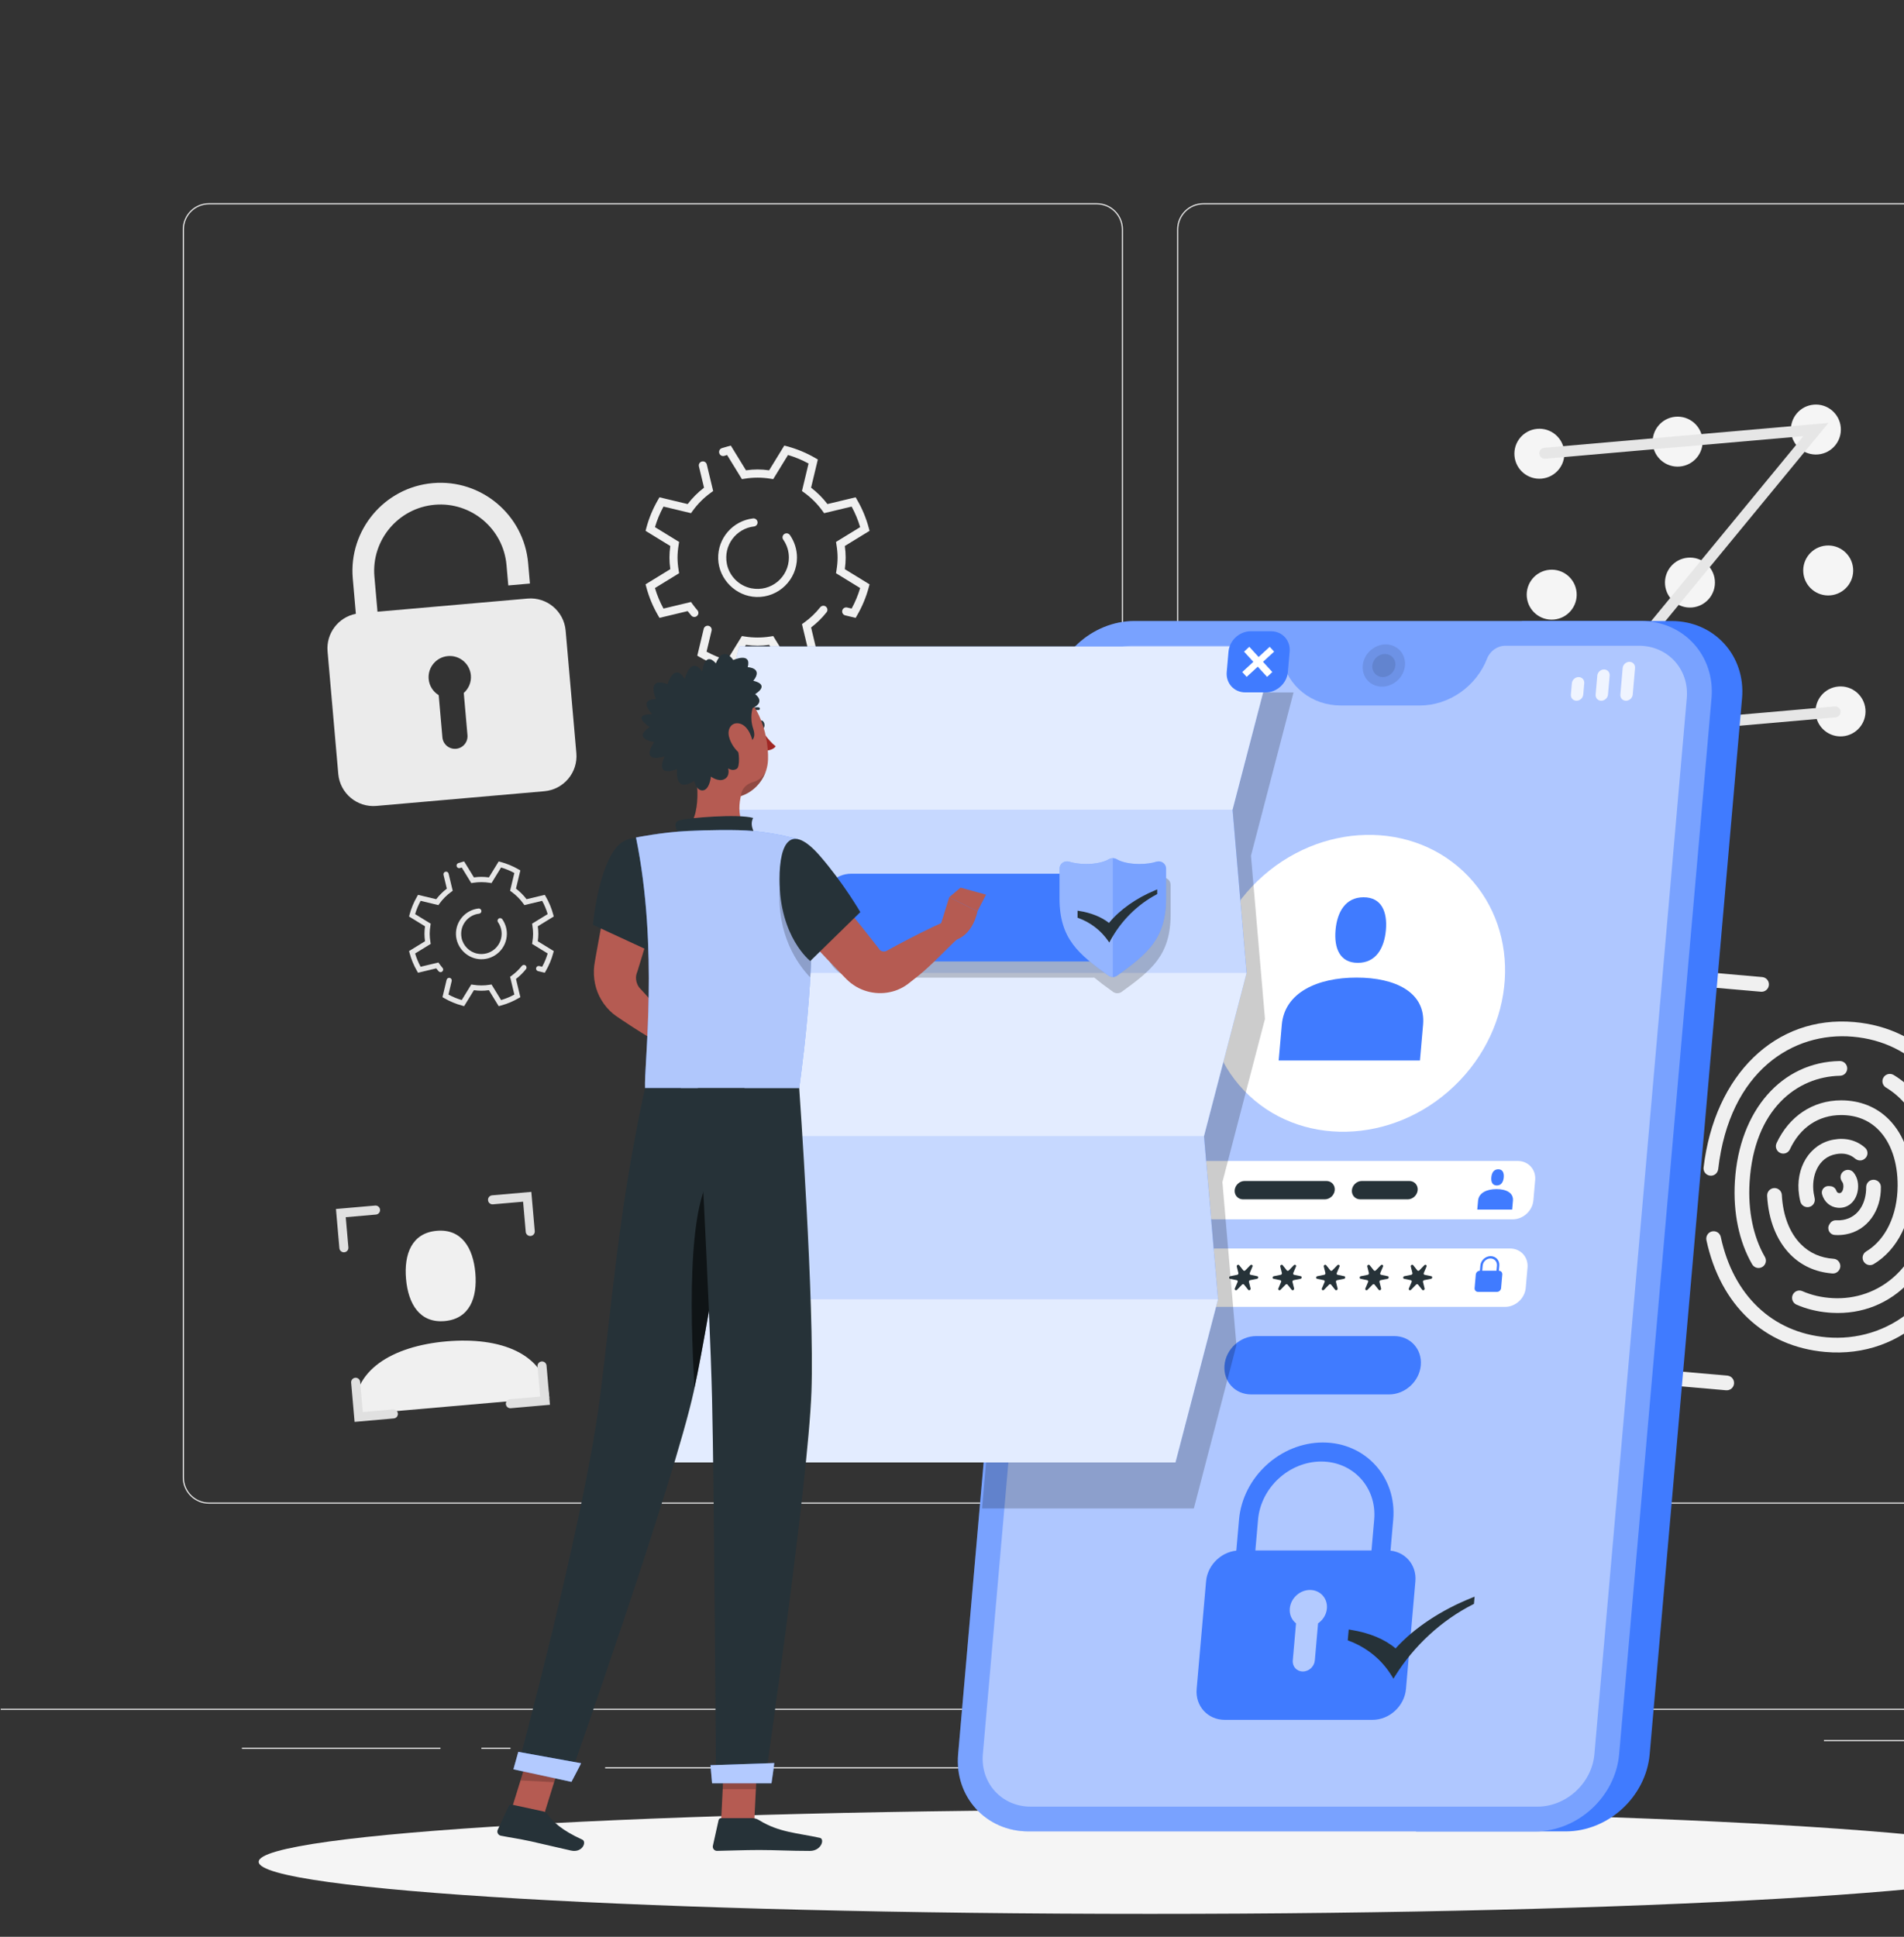 <svg width="468" height="476" viewBox="0 0 468 476" fill="none" xmlns="http://www.w3.org/2000/svg">
<rect x="0" y="0" width="468" height="476" fill="#333333" stroke="none"/>
<g clip-path="url(#clip0_764_2458)">
<path d="M374.459 441.205H364.635V441.488H374.459V441.205Z" fill="#EBEBEB"/>
<path d="M470.009 427.645H448.322V427.928H470.009V427.645Z" fill="#EBEBEB"/>
<path d="M108.267 429.543H59.459V429.826H108.267V429.543Z" fill="#EBEBEB"/>
<path d="M125.485 429.543H118.328V429.826H125.485V429.543Z" fill="#EBEBEB"/>
<path d="M254.596 434.315H148.742V434.598H254.596V434.315Z" fill="#EBEBEB"/>
<path d="M269.573 369.554H51.371C47.815 369.554 44.921 366.66 44.921 363.104V56.386C44.921 52.83 47.815 49.936 51.371 49.936H269.573C273.128 49.936 276.022 52.83 276.022 56.386V363.104C276.022 366.66 273.128 369.554 269.573 369.554ZM51.371 50.219C47.97 50.219 45.204 52.986 45.204 56.387V363.105C45.204 366.506 47.97 369.273 51.371 369.273H269.573C272.973 369.273 275.74 366.506 275.74 363.105V56.386C275.74 52.986 272.973 50.218 269.573 50.218L51.371 50.219Z" fill="#EBEBEB"/>
<path d="M513.989 369.554H295.787C292.232 369.554 289.338 366.66 289.338 363.104V56.386C289.338 52.83 292.232 49.936 295.787 49.936H513.989C517.546 49.936 520.439 52.83 520.439 56.386V363.104C520.439 366.66 517.545 369.554 513.989 369.554ZM295.787 50.219C292.387 50.219 289.621 52.986 289.621 56.387V363.105C289.621 366.506 292.387 369.273 295.787 369.273H513.989C517.39 369.273 520.156 366.506 520.156 363.105V56.386C520.156 52.986 517.39 50.218 513.989 50.218L295.787 50.219Z" fill="#EBEBEB"/>
<path d="M565.18 419.95H0.18V420.232H565.18V419.95Z" fill="#EBEBEB"/>
<path d="M135.024 343.508C134.069 332.594 122.929 328.509 109.727 329.664C96.526 330.819 86.263 336.777 87.218 347.691L135.024 343.508Z" fill="#F0F0F0"/>
<path d="M109.291 324.676C115.418 324.14 117.374 318.965 116.837 312.838C116.301 306.711 113.476 301.954 107.349 302.491C101.222 303.026 99.266 308.202 99.803 314.329C100.339 320.456 103.164 325.213 109.291 324.676Z" fill="#F0F0F0"/>
<path d="M384.493 110.977C384.789 114.356 382.29 117.335 378.911 117.63C375.532 117.926 372.553 115.426 372.259 112.047C371.962 108.669 374.462 105.69 377.841 105.394C381.219 105.099 384.198 107.599 384.493 110.977Z" fill="#F5F5F5"/>
<path d="M418.476 108.004C418.772 111.383 416.272 114.362 412.893 114.657C409.515 114.953 406.536 112.453 406.24 109.075C405.944 105.696 408.443 102.717 411.822 102.421C415.202 102.126 418.179 104.626 418.476 108.004Z" fill="#F5F5F5"/>
<path d="M452.458 105.031C452.754 108.41 450.255 111.389 446.876 111.685C443.497 111.981 440.518 109.481 440.222 106.103C439.926 102.724 442.426 99.745 445.805 99.449C449.183 99.153 452.162 101.653 452.458 105.031Z" fill="#F5F5F5"/>
<path d="M387.524 145.615C387.82 148.994 385.32 151.973 381.942 152.269C378.563 152.565 375.584 150.065 375.288 146.687C374.992 143.308 377.492 140.329 380.87 140.034C384.25 139.737 387.229 142.235 387.524 145.615Z" fill="#F5F5F5"/>
<path d="M421.506 142.641C421.802 146.02 419.303 148.998 415.924 149.294C412.545 149.59 409.567 147.091 409.271 143.712C408.974 140.334 411.474 137.355 414.853 137.059C418.231 136.764 421.21 139.263 421.506 142.641Z" fill="#F5F5F5"/>
<path d="M455.489 139.668C455.785 143.047 453.285 146.025 449.906 146.32C446.528 146.616 443.549 144.117 443.253 140.738C442.957 137.359 445.457 134.381 448.835 134.085C452.214 133.791 455.193 136.29 455.489 139.668Z" fill="#F5F5F5"/>
<path d="M390.554 180.252C390.85 183.631 388.351 186.609 384.972 186.905C381.593 187.202 378.615 184.702 378.32 181.323C378.024 177.945 380.523 174.966 383.902 174.67C387.28 174.374 390.258 176.873 390.554 180.252Z" fill="#F5F5F5"/>
<path d="M424.537 177.279C424.833 180.658 422.333 183.636 418.955 183.932C415.576 184.228 412.597 181.729 412.301 178.35C412.005 174.971 414.505 171.993 417.883 171.698C421.262 171.401 424.241 173.9 424.537 177.279Z" fill="#F5F5F5"/>
<path d="M458.518 174.306C458.814 177.685 456.315 180.663 452.936 180.958C449.557 181.253 446.579 178.755 446.283 175.376C445.987 171.997 448.486 169.019 451.865 168.724C455.245 168.428 458.223 170.927 458.518 174.306Z" fill="#F5F5F5"/>
<path d="M451.177 176.3L381.358 182.409L443.262 107.188L379.835 112.738C379.094 112.802 378.441 112.254 378.376 111.513C378.312 110.772 378.86 110.119 379.601 110.054L449.419 103.945L387.516 179.166L450.943 173.617C451.684 173.552 452.337 174.1 452.402 174.84C452.466 175.582 451.918 176.236 451.177 176.3Z" fill="#E6E6E6"/>
<path d="M452.247 310.575C452.016 309.909 451.421 309.416 450.718 309.369C447.515 309.154 444.81 307.957 442.669 305.806C439.877 303.003 438.235 298.736 437.969 293.67C437.92 292.727 437.128 291.991 436.184 291.985C435.137 291.978 434.304 292.862 434.36 293.906C434.682 299.848 436.691 304.929 440.106 308.359C442.774 311.038 446.215 312.608 450.136 312.95C450.204 312.956 450.292 312.964 450.394 312.972C451.694 313.074 452.674 311.807 452.247 310.575Z" fill="#F0F0F0"/>
<path d="M448.636 332.264C433.659 330.953 422.86 320.746 419.442 304.818C419.224 303.802 419.871 302.802 420.895 302.624C421.841 302.46 422.765 303.059 422.965 303.998C426.027 318.323 435.641 327.497 448.951 328.662C463.547 329.939 479.223 320.336 482.031 296.127C482.145 295.146 483.001 294.422 483.984 294.507C484.991 294.596 485.746 295.494 485.627 296.497C482.936 319.322 467.929 333.952 448.636 332.264Z" fill="#F0F0F0"/>
<path d="M420.382 288.942C419.375 288.854 418.62 287.956 418.739 286.952C421.431 264.126 436.439 249.497 455.731 251.184C472.634 252.664 484.031 265.318 485.807 284.381C485.9 285.388 485.12 286.265 484.11 286.325H484.107C483.123 286.384 482.292 285.64 482.199 284.659C480.569 267.485 470.426 256.1 455.414 254.787C440.818 253.51 425.141 263.112 422.333 287.322C422.22 288.304 421.365 289.028 420.382 288.942Z" fill="#F0F0F0"/>
<path d="M449.372 322.582C446.588 322.338 443.976 321.688 441.58 320.641C440.604 320.215 440.202 319.041 440.712 318.106C441.156 317.292 442.147 316.939 442.995 317.313C445.249 318.303 447.739 318.885 450.423 319.032C461.494 319.666 473.178 311.825 474.322 292.879C475.028 281.211 471.031 271.785 463.568 267.278C462.768 266.794 462.471 265.783 462.883 264.944C463.352 263.992 464.541 263.64 465.45 264.188C474.085 269.402 478.723 280.04 477.933 293.097C476.829 311.366 465.43 323.516 450.215 322.644C449.934 322.626 449.651 322.606 449.372 322.582Z" fill="#F0F0F0"/>
<path d="M433.271 311.312C432.396 311.909 431.2 311.63 430.669 310.713C427.466 305.171 425.967 298.026 426.432 290.352C427.488 272.877 437.966 261 452.194 260.766C453.249 260.749 454.102 261.631 454.042 262.685V262.69C453.988 263.629 453.223 264.368 452.283 264.386C441.732 264.594 431.132 272.57 430.043 290.571C429.621 297.558 430.958 304.007 433.823 308.939C434.293 309.749 434.045 310.783 433.271 311.312Z" fill="#F0F0F0"/>
<path d="M457.977 309.834C457.609 308.996 457.931 308.029 458.715 307.557C463.466 304.696 466.385 298.691 466.435 291.453C466.475 285.655 464.792 280.751 461.697 277.643C459.31 275.245 456.224 274.039 452.526 274.045C446.955 274.06 442.444 277.112 439.944 282.483C439.551 283.328 438.573 283.728 437.697 283.406C436.701 283.04 436.228 281.893 436.678 280.933C439.769 274.335 445.57 270.446 452.516 270.427C457.148 270.42 461.21 272.028 464.26 275.091C468.041 278.887 470.097 284.706 470.051 291.477C469.993 300.018 466.395 307.178 460.535 310.682C459.613 311.234 458.41 310.818 457.977 309.834Z" fill="#F0F0F0"/>
<path d="M444.958 296.548C443.931 296.961 442.782 296.364 442.519 295.288C442.399 294.799 442.299 294.295 442.221 293.776C441.199 287.014 444.834 281.126 450.677 280.082C453.693 279.541 456.383 280.25 458.438 282.085C459.272 282.831 459.208 284.161 458.298 284.813L458.185 284.893C457.5 285.384 456.597 285.273 455.959 284.724C454.733 283.672 453.176 283.308 451.313 283.641C446.86 284.438 445.167 289.071 445.798 293.235C445.859 293.641 445.936 294.034 446.028 294.411C446.243 295.298 445.805 296.207 444.958 296.548Z" fill="#F0F0F0"/>
<path d="M450.934 303.506C450.929 303.506 450.924 303.504 450.919 303.504C449.673 303.394 448.984 301.997 449.649 300.936L449.803 300.691C450.136 300.16 450.731 299.867 451.357 299.911C451.893 299.947 452.46 299.913 453.054 299.807C456.942 299.111 458.726 295.491 458.696 291.811C458.688 290.893 459.324 290.099 460.231 289.963C461.292 289.802 462.295 290.591 462.315 291.664C462.422 297.561 458.951 302.428 453.69 303.368C452.741 303.537 451.817 303.584 450.934 303.506Z" fill="#F0F0F0"/>
<path d="M451.737 296.83C449.812 296.661 448.376 295.364 447.856 293.512C447.554 292.438 448.454 291.399 449.564 291.496L449.979 291.532C450.623 291.589 451.154 292.029 451.369 292.64C451.474 292.938 451.675 293.193 452.051 293.226C452.92 293.302 453.073 292.055 453.095 291.804C453.111 291.626 453.148 290.933 452.852 290.525C452.562 290.125 452.363 289.668 452.406 289.175C452.547 287.567 454.579 286.921 455.604 288.168C456.419 289.16 456.837 290.549 456.699 292.12C456.44 295.077 454.353 297.059 451.737 296.83Z" fill="#F0F0F0"/>
<path d="M417.754 256.388C416.758 256.301 416.022 255.424 416.109 254.429L417.48 238.76L433.149 240.131C434.144 240.218 434.88 241.095 434.793 242.09C434.706 243.086 433.829 243.821 432.833 243.734L420.768 242.679L419.713 254.744C419.626 255.739 418.748 256.475 417.754 256.388Z" fill="#F0F0F0"/>
<path d="M424.263 341.684L408.595 340.313L409.966 324.645C410.053 323.649 410.929 322.913 411.925 323C412.921 323.087 413.656 323.964 413.569 324.96L412.514 337.025L424.579 338.08C425.574 338.167 426.31 339.044 426.223 340.04C426.136 341.035 425.259 341.771 424.263 341.684Z" fill="#F0F0F0"/>
<path d="M84.625 307.772C84.014 307.825 83.474 307.373 83.42 306.761L82.577 297.128L92.211 296.285C92.823 296.232 93.362 296.684 93.415 297.296C93.468 297.907 93.016 298.448 92.404 298.501L84.985 299.149L85.634 306.568C85.689 307.18 85.236 307.719 84.625 307.772Z" fill="#E0E0E0"/>
<path d="M130.431 303.765C129.819 303.818 129.279 303.366 129.226 302.754L128.577 295.336L121.159 295.984C120.548 296.037 120.008 295.585 119.954 294.973C119.901 294.362 120.353 293.821 120.966 293.768L130.599 292.925L131.442 302.559C131.495 303.172 131.043 303.712 130.431 303.765Z" fill="#E0E0E0"/>
<path d="M135.177 345.248L125.543 346.091C124.932 346.144 124.392 345.692 124.339 345.079C124.286 344.468 124.738 343.928 125.35 343.875L132.769 343.226L132.12 335.808C132.067 335.195 132.519 334.656 133.131 334.603C133.743 334.55 134.283 335.002 134.336 335.614L135.177 345.248Z" fill="#E0E0E0"/>
<path d="M96.788 348.606L87.155 349.449L86.312 339.815C86.259 339.203 86.711 338.663 87.323 338.61C87.935 338.557 88.475 339.009 88.528 339.621L89.177 347.04L96.595 346.391C97.206 346.338 97.747 346.79 97.8 347.403C97.853 348.013 97.4 348.552 96.788 348.606Z" fill="#E0E0E0"/>
<path d="M129.659 147.111L92.786 150.337L92.031 141.709C91.248 132.757 97.893 124.838 106.844 124.055C115.796 123.272 123.715 129.917 124.498 138.868L124.937 143.882L130.257 143.416L129.818 138.402C128.779 126.517 118.264 117.695 106.379 118.735C94.493 119.774 85.671 130.289 86.711 142.174L87.47 150.853C83.18 151.689 80.125 155.646 80.514 160.097L83.148 190.204C83.565 194.964 87.762 198.485 92.522 198.07L133.801 194.458C138.562 194.042 142.083 189.845 141.667 185.085L139.033 154.978C138.616 150.216 134.42 146.694 129.659 147.111ZM113.996 170.31L114.903 180.677C115.052 182.378 113.794 183.878 112.092 184.027C110.39 184.176 108.891 182.917 108.741 181.216L107.834 170.849C106.48 170.015 105.514 168.588 105.365 166.882C105.114 164.017 107.234 161.492 110.099 161.241C112.963 160.99 115.489 163.11 115.74 165.974C115.888 167.679 115.184 169.253 113.996 170.31Z" fill="#EBEBEB"/>
<path d="M192.783 164.564L189.055 158.487C187.036 158.766 185.384 158.766 183.364 158.487L179.637 164.564L178.921 164.374C176.519 163.736 174.201 162.773 172.034 161.515L171.393 161.144L172.974 154.547C173.102 154.012 173.638 153.683 174.173 153.811C174.707 153.939 175.036 154.476 174.907 155.01L173.673 160.156C175.284 161.033 176.976 161.736 178.721 162.253L182.362 156.316L183.021 156.424C185.132 156.768 187.285 156.768 189.396 156.424L190.055 156.316L193.696 162.253C195.441 161.735 197.133 161.033 198.744 160.156L197.123 153.393L197.666 153.004C199.144 151.942 200.461 150.687 201.592 149.266C201.928 148.844 202.526 148.744 202.963 149.059C203.417 149.386 203.524 150.03 203.177 150.469C202.065 151.872 200.788 153.129 199.366 154.218L201.026 161.144L200.387 161.515C198.219 162.773 195.902 163.736 193.499 164.374L192.783 164.564ZM169.934 151.297C169.621 150.939 169.318 150.57 169.028 150.192L162.101 151.851L161.729 151.211C160.472 149.044 159.509 146.726 158.871 144.324L158.681 143.608L164.758 139.88C164.618 138.868 164.55 137.932 164.55 137.035C164.55 136.139 164.619 135.202 164.758 134.19L158.681 130.463L158.871 129.748C159.509 127.345 160.472 125.028 161.729 122.86L162.101 122.221L169.027 123.88C170.187 122.365 171.538 121.016 173.052 119.855L171.795 114.614C171.668 114.08 171.997 113.545 172.529 113.417L172.532 113.416C173.066 113.288 173.601 113.617 173.729 114.149L175.293 120.678L174.746 121.072C173.01 122.321 171.488 123.843 170.239 125.579L169.85 126.12L163.087 124.5C162.211 126.11 161.509 127.803 160.99 129.548L166.925 133.187L166.818 133.846C166.628 135.011 166.535 136.054 166.535 137.034C166.535 138.016 166.628 139.058 166.818 140.222L166.925 140.879L160.989 144.521C161.507 146.267 162.21 147.959 163.085 149.569L169.848 147.949L170.238 148.49C170.606 149.001 171 149.497 171.416 149.972C171.762 150.368 171.752 150.959 171.374 151.324L171.338 151.359C170.94 151.747 170.3 151.715 169.934 151.297ZM210.317 151.852L207.763 151.24C207.229 151.113 206.9 150.576 207.028 150.041C207.155 149.508 207.692 149.178 208.227 149.306L209.33 149.57C210.205 147.96 210.907 146.267 211.426 144.522L205.49 140.88L205.597 140.223C205.787 139.059 205.88 138.016 205.88 137.035C205.88 136.054 205.787 135.012 205.597 133.847L205.49 133.189L211.425 129.549C210.907 127.803 210.204 126.111 209.328 124.501L202.565 126.122L202.175 125.58C200.927 123.845 199.405 122.323 197.669 121.073L197.122 120.679L198.743 113.916C197.132 113.041 195.44 112.338 193.695 111.819L190.054 117.755L189.395 117.649C187.283 117.306 185.129 117.306 183.017 117.649L182.36 117.755L178.719 111.82C178.493 111.887 178.267 111.958 178.041 112.032C177.537 112.197 176.995 111.925 176.813 111.428C176.621 110.905 176.893 110.315 177.422 110.142C177.918 109.98 178.418 109.831 178.917 109.699L179.633 109.508L183.361 115.587C185.389 115.305 187.022 115.305 189.051 115.587L192.778 109.508L193.495 109.698C195.897 110.338 198.215 111.3 200.382 112.557L201.022 112.929L199.362 119.856C200.876 121.017 202.226 122.367 203.387 123.881L210.313 122.222L210.684 122.862C211.942 125.029 212.905 127.346 213.543 129.749L213.733 130.464L207.656 134.191C207.796 135.203 207.864 136.14 207.864 137.036C207.864 137.933 207.795 138.869 207.656 139.882L213.733 143.609L213.543 144.325C212.905 146.727 211.942 149.045 210.684 151.212L210.317 151.852ZM185.931 146.718C180.882 146.576 176.671 142.368 176.527 137.319C176.381 132.23 180.183 127.98 185.091 127.414C185.684 127.345 186.21 127.81 186.21 128.408C186.21 128.909 185.836 129.331 185.337 129.387C181.009 129.878 177.758 133.971 178.665 138.585C179.253 141.582 181.668 143.997 184.666 144.582C189.585 145.544 193.908 141.786 193.908 137.035C193.908 135.445 193.418 133.906 192.515 132.617C192.23 132.21 192.307 131.654 192.68 131.325C193.126 130.931 193.823 131.013 194.163 131.503C195.287 133.119 195.897 135.045 195.897 137.035C195.895 142.469 191.399 146.872 185.931 146.718Z" fill="#F0F0F0"/>
<path d="M122.575 247.279L120.167 243.353C118.863 243.534 117.795 243.534 116.491 243.353L114.083 247.279L113.621 247.156C112.068 246.743 110.571 246.122 109.171 245.308L108.757 245.067L109.779 240.805C109.861 240.46 110.208 240.247 110.553 240.331C110.897 240.413 111.11 240.76 111.027 241.105L110.231 244.429C111.272 244.995 112.364 245.449 113.492 245.784L115.844 241.949L116.27 242.019C117.633 242.241 119.024 242.241 120.388 242.019L120.814 241.949L123.167 245.784C124.295 245.449 125.387 244.995 126.428 244.429L125.381 240.06L125.731 239.808C126.686 239.123 127.537 238.311 128.268 237.394C128.485 237.121 128.871 237.057 129.154 237.26C129.446 237.472 129.515 237.887 129.292 238.171C128.573 239.077 127.748 239.89 126.829 240.594L127.902 245.067L127.488 245.308C126.088 246.121 124.591 246.742 123.038 247.156L122.575 247.279ZM107.814 238.709C107.611 238.477 107.416 238.24 107.228 237.995L102.754 239.067L102.514 238.654C101.702 237.254 101.08 235.756 100.668 234.204L100.544 233.741L104.47 231.333C104.38 230.679 104.336 230.075 104.336 229.495C104.336 228.916 104.38 228.311 104.47 227.656L100.544 225.248L100.668 224.786C101.08 223.234 101.702 221.737 102.514 220.336L102.754 219.923L107.228 220.995C107.978 220.017 108.85 219.145 109.829 218.395L109.017 215.009C108.935 214.665 109.147 214.319 109.491 214.237L109.493 214.235C109.838 214.153 110.183 214.365 110.266 214.71L111.276 218.928L110.922 219.183C109.801 219.989 108.818 220.972 108.011 222.095L107.759 222.445L103.39 221.398C102.825 222.439 102.371 223.532 102.036 224.66L105.87 227.011L105.801 227.437C105.678 228.19 105.619 228.863 105.619 229.497C105.619 230.131 105.679 230.805 105.801 231.557L105.871 231.982L102.037 234.335C102.372 235.462 102.826 236.555 103.391 237.596L107.761 236.55L108.013 236.9C108.25 237.23 108.504 237.551 108.773 237.858C108.997 238.113 108.99 238.495 108.746 238.73L108.722 238.753C108.463 238.998 108.051 238.978 107.814 238.709ZM133.902 239.066L132.252 238.672C131.908 238.589 131.694 238.242 131.777 237.898C131.859 237.553 132.206 237.341 132.551 237.423L133.264 237.594C133.829 236.553 134.283 235.46 134.617 234.332L130.783 231.98L130.853 231.555C130.975 230.803 131.035 230.129 131.035 229.495C131.035 228.861 130.975 228.188 130.853 227.435L130.784 227.009L134.618 224.657C134.284 223.53 133.83 222.437 133.265 221.396L128.895 222.443L128.643 222.092C127.836 220.971 126.853 219.987 125.732 219.18L125.378 218.926L126.426 214.556C125.385 213.99 124.293 213.537 123.165 213.201L120.813 217.036L120.388 216.967C119.024 216.745 117.633 216.745 116.268 216.967L115.844 217.036L113.492 213.201C113.346 213.244 113.199 213.291 113.055 213.338C112.729 213.444 112.379 213.269 112.261 212.948C112.137 212.61 112.313 212.23 112.655 212.118C112.976 212.013 113.299 211.917 113.62 211.832L114.083 211.709L116.491 215.635C117.802 215.454 118.856 215.454 120.167 215.635L122.575 211.709L123.037 211.832C124.589 212.246 126.086 212.867 127.487 213.678L127.901 213.919L126.828 218.394C127.807 219.144 128.678 220.015 129.428 220.994L133.903 219.922L134.143 220.335C134.955 221.735 135.577 223.232 135.989 224.785L136.112 225.247L132.187 227.655C132.277 228.31 132.321 228.914 132.321 229.494C132.321 230.073 132.277 230.678 132.187 231.332L136.112 233.74L135.989 234.203C135.577 235.755 134.955 237.252 134.143 238.652L133.902 239.066ZM118.149 235.75C114.886 235.658 112.168 232.939 112.074 229.677C111.979 226.39 114.436 223.644 117.606 223.278C117.989 223.234 118.328 223.534 118.328 223.92C118.328 224.244 118.087 224.516 117.765 224.552C114.969 224.869 112.868 227.513 113.454 230.495C113.833 232.431 115.394 233.991 117.331 234.37C120.508 234.991 123.302 232.563 123.302 229.494C123.302 228.467 122.985 227.472 122.402 226.639C122.218 226.377 122.268 226.017 122.508 225.804C122.798 225.549 123.246 225.603 123.466 225.92C124.193 226.964 124.587 228.208 124.587 229.494C124.585 233.005 121.68 235.85 118.149 235.75Z" fill="#E6E6E6"/>
<path d="M282.68 470.368C403.683 470.368 501.775 464.64 501.775 457.573C501.775 450.507 403.683 444.778 282.68 444.778C161.677 444.778 63.585 450.507 63.585 457.573C63.585 464.64 161.677 470.368 282.68 470.368Z" fill="#F5F5F5"/>
<path d="M410.879 152.625H374.085L348.06 450.096H384.854C395.317 450.096 404.574 441.584 405.49 431.12L428.195 171.601C429.11 161.137 421.342 152.625 410.879 152.625Z" fill="#407BFF"/>
<path d="M403.371 152.625H278.846C268.382 152.625 259.125 161.137 258.21 171.601L235.505 431.12C234.589 441.584 242.357 450.096 252.821 450.096H377.346C387.81 450.096 397.067 441.584 397.982 431.12L420.687 171.601C421.602 161.137 413.835 152.625 403.371 152.625Z" fill="#407BFF"/>
<path opacity="0.3" d="M403.371 152.625H278.846C268.382 152.625 259.125 161.137 258.21 171.601L235.505 431.12C234.589 441.584 242.357 450.096 252.821 450.096H377.346C387.81 450.096 397.067 441.584 397.982 431.12L420.687 171.601C421.602 161.137 413.835 152.625 403.371 152.625Z" fill="white"/>
<path opacity="0.4" d="M402.839 158.704H370.008C368.071 158.704 366.253 159.975 365.535 161.831C362.881 168.69 356.159 173.387 349 173.387H329.585C322.425 173.387 316.525 168.689 315.07 161.831C314.677 159.975 313.082 158.705 311.145 158.705H278.314C271.191 158.705 264.913 164.478 264.289 171.601L241.584 431.12C240.962 438.242 246.23 444.015 253.352 444.015H377.877C384.999 444.015 391.278 438.242 391.901 431.12L414.606 171.601C415.229 164.478 409.961 158.704 402.839 158.704Z" fill="white"/>
<path d="M371.818 299.673H284.668C282.083 299.673 280.173 297.578 280.399 294.994L280.835 290.008C281.061 287.423 283.339 285.329 285.923 285.329H373.073C375.658 285.329 377.568 287.424 377.342 290.008L376.906 294.994C376.68 297.578 374.402 299.673 371.818 299.673Z" fill="white"/>
<path d="M369.935 321.188H282.785C280.201 321.188 278.29 319.093 278.516 316.51L278.952 311.523C279.178 308.939 281.456 306.845 284.041 306.845H371.191C373.775 306.845 375.686 308.94 375.46 311.523L375.024 316.51C374.798 319.093 372.52 321.188 369.935 321.188Z" fill="white"/>
<path opacity="0.1" d="M345.339 163.565C345.088 166.431 342.562 168.753 339.696 168.753C336.831 168.753 334.712 166.431 334.963 163.565C335.214 160.7 337.739 158.377 340.605 158.377C343.47 158.377 345.589 160.7 345.339 163.565Z" fill="black"/>
<path opacity="0.1" d="M342.985 163.565C342.848 165.13 341.468 166.399 339.902 166.399C338.337 166.399 337.179 165.13 337.316 163.565C337.452 162 338.832 160.731 340.398 160.731C341.964 160.731 343.121 162 342.985 163.565Z" fill="black"/>
<g opacity="0.8">
<path d="M387.509 172.219C386.669 172.219 386.048 171.539 386.121 170.699L386.364 167.92C386.438 167.081 387.178 166.4 388.018 166.4C388.857 166.4 389.479 167.081 389.405 167.92L389.162 170.699C389.089 171.539 388.349 172.219 387.509 172.219Z" fill="white"/>
<path d="M399.67 172.219C398.831 172.219 398.209 171.538 398.283 170.699L398.853 164.178C398.927 163.338 399.667 162.658 400.506 162.658C401.346 162.658 401.967 163.338 401.894 164.178L401.323 170.699C401.25 171.538 400.51 172.219 399.67 172.219Z" fill="white"/>
<path d="M393.59 172.219C392.75 172.219 392.128 171.538 392.202 170.699L392.609 166.049C392.682 165.209 393.422 164.529 394.262 164.529C395.102 164.529 395.723 165.209 395.65 166.049L395.243 170.699C395.169 171.538 394.429 172.219 393.59 172.219Z" fill="white"/>
</g>
<g opacity="0.8">
<path d="M283.398 172.219H275.764C275.289 172.219 274.937 171.833 274.979 171.358L275.337 167.259C275.379 166.783 275.798 166.398 276.273 166.398H283.906C284.382 166.398 284.733 166.783 284.691 167.259L284.333 171.358C284.291 171.833 283.873 172.219 283.398 172.219Z" fill="white"/>
<path d="M286.937 171.107C286.461 171.107 286.11 170.721 286.151 170.246L286.315 168.371C286.357 167.895 286.776 167.51 287.251 167.51C287.727 167.51 288.078 167.895 288.036 168.371L287.872 170.246C287.832 170.721 287.413 171.107 286.937 171.107Z" fill="white"/>
</g>
<path d="M357.472 266.895C372.678 252.339 374.193 229.245 360.857 215.313C347.52 201.38 324.382 201.885 309.176 216.44C293.97 230.996 292.455 254.09 305.792 268.022C319.128 281.955 342.267 281.45 357.472 266.895Z" fill="white"/>
<path d="M333.441 240.258C323.853 240.258 315.76 243.906 315.067 251.833L314.297 260.63H349.021L349.791 251.833C350.483 243.906 343.03 240.258 333.441 240.258Z" fill="#407BFF"/>
<path d="M333.758 236.636C338.208 236.636 340.26 233.029 340.649 228.579C341.039 224.129 339.617 220.522 335.167 220.522C330.717 220.522 328.665 224.129 328.276 228.579C327.887 233.029 329.308 236.636 333.758 236.636Z" fill="#407BFF"/>
<path d="M367.84 292.244C365.472 292.244 363.473 293.145 363.302 295.103L363.112 297.276H371.689L371.879 295.103C372.05 293.145 370.209 292.244 367.84 292.244Z" fill="#407BFF"/>
<path d="M367.918 291.349C369.018 291.349 369.524 290.457 369.62 289.359C369.716 288.26 369.366 287.369 368.266 287.369C367.167 287.369 366.661 288.261 366.565 289.359C366.468 290.459 366.82 291.349 367.918 291.349Z" fill="#407BFF"/>
<path d="M341.433 342.703H307.523C303.562 342.703 300.632 339.493 300.979 335.531C301.326 331.57 304.818 328.359 308.778 328.359H342.689C346.649 328.359 349.579 331.57 349.232 335.531C348.886 339.493 345.394 342.703 341.433 342.703Z" fill="#407BFF"/>
<path d="M337.343 422.684H301.05C296.865 422.684 293.769 419.291 294.135 415.105L296.45 388.635C296.816 384.45 300.506 381.056 304.691 381.056H340.984C345.169 381.056 348.265 384.45 347.899 388.635L345.584 415.105C345.218 419.291 341.528 422.684 337.343 422.684Z" fill="#407BFF"/>
<g opacity="0.6">
<path d="M326.15 395.321C326.37 392.803 324.507 390.761 321.988 390.761C319.469 390.761 317.249 392.803 317.029 395.321C316.898 396.821 317.516 398.141 318.561 398.971L317.763 408.086C317.632 409.582 318.738 410.795 320.234 410.795C321.731 410.795 323.049 409.582 323.18 408.086L323.978 398.971C325.17 398.141 326.019 396.822 326.15 395.321Z" fill="white"/>
</g>
<path d="M341.306 386.566H336.629L337.774 373.47C338.463 365.599 332.62 359.196 324.75 359.196C316.88 359.196 309.916 365.599 309.228 373.47L308.082 386.566H303.405L304.551 373.47C305.465 363.02 314.71 354.519 325.159 354.519C335.608 354.519 343.366 363.02 342.451 373.47L341.306 386.566Z" fill="#407BFF"/>
<path d="M368.414 312.301L368.524 311.045C368.637 309.76 367.683 308.716 366.398 308.716C365.113 308.716 363.978 309.761 363.866 311.045L363.756 312.301C363.243 312.301 362.791 312.717 362.747 313.23L362.455 316.571C362.409 317.084 362.789 317.499 363.302 317.499H367.958C368.471 317.499 368.923 317.084 368.968 316.571L369.261 313.23C369.306 312.717 368.927 312.301 368.414 312.301ZM366.349 309.29C367.316 309.29 368.033 310.076 367.95 311.044L367.84 312.3H364.332L364.441 311.044C364.526 310.076 365.381 309.29 366.349 309.29Z" fill="#407BFF"/>
<path d="M298.327 313.639L296.702 313.304C296.51 313.264 296.411 313.062 296.491 312.872L297.168 311.272C297.314 310.928 296.895 310.674 296.632 310.947L295.404 312.212C295.258 312.362 295.024 312.362 294.905 312.212L293.899 310.947C293.683 310.675 293.221 310.928 293.305 311.272L293.702 312.872C293.749 313.062 293.615 313.264 293.415 313.304L291.731 313.639C291.37 313.712 291.326 314.219 291.675 314.291L293.3 314.627C293.492 314.666 293.591 314.869 293.511 315.059L292.834 316.659C292.688 317.002 293.107 317.256 293.37 316.984L294.598 315.719C294.744 315.568 294.978 315.568 295.096 315.719L296.103 316.984C296.319 317.256 296.781 317.002 296.697 316.659L296.3 315.059C296.252 314.869 296.387 314.666 296.587 314.627L298.271 314.291C298.632 314.219 298.676 313.711 298.327 313.639Z" fill="#263238"/>
<path d="M309.02 313.639L307.395 313.304C307.203 313.264 307.104 313.062 307.184 312.872L307.861 311.272C308.007 310.928 307.589 310.674 307.325 310.947L306.097 312.212C305.951 312.362 305.718 312.362 305.599 312.212L304.592 310.947C304.376 310.675 303.914 310.928 303.999 311.272L304.395 312.872C304.443 313.062 304.307 313.264 304.108 313.304L302.424 313.639C302.063 313.712 302.019 314.219 302.367 314.291L303.992 314.627C304.184 314.666 304.283 314.869 304.203 315.059L303.526 316.659C303.38 317.002 303.799 317.256 304.062 316.984L305.29 315.719C305.436 315.568 305.669 315.568 305.788 315.719L306.795 316.984C307.011 317.256 307.473 317.002 307.389 316.659L306.992 315.059C306.944 314.869 307.08 314.666 307.279 314.627L308.963 314.291C309.325 314.219 309.369 313.711 309.02 313.639Z" fill="#263238"/>
<path d="M319.714 313.639L318.089 313.304C317.896 313.264 317.797 313.062 317.877 312.872L318.554 311.272C318.7 310.928 318.282 310.674 318.019 310.947L316.79 312.212C316.644 312.362 316.411 312.362 316.292 312.212L315.285 310.947C315.069 310.675 314.607 310.928 314.692 311.272L315.088 312.872C315.136 313.062 315.001 313.264 314.801 313.304L313.118 313.639C312.756 313.712 312.712 314.219 313.06 314.291L314.685 314.627C314.877 314.666 314.977 314.869 314.896 315.059L314.219 316.659C314.074 317.002 314.492 317.256 314.755 316.984L315.983 315.719C316.129 315.568 316.363 315.568 316.482 315.719L317.489 316.984C317.704 317.256 318.167 317.002 318.082 316.659L317.685 315.059C317.638 314.869 317.772 314.666 317.972 314.627L319.656 314.291C320.019 314.219 320.063 313.711 319.714 313.639Z" fill="#263238"/>
<path d="M330.408 313.639L328.783 313.304C328.591 313.264 328.491 313.062 328.572 312.872L329.248 311.272C329.394 310.928 328.976 310.674 328.713 310.947L327.484 312.212C327.339 312.362 327.105 312.362 326.986 312.212L325.979 310.947C325.763 310.675 325.301 310.928 325.386 311.272L325.783 312.872C325.83 313.062 325.696 313.264 325.496 313.304L323.812 313.639C323.45 313.712 323.406 314.219 323.755 314.291L325.38 314.627C325.573 314.666 325.672 314.869 325.592 315.059L324.915 316.659C324.769 317.002 325.187 317.256 325.45 316.984L326.679 315.719C326.825 315.568 327.058 315.568 327.177 315.719L328.184 316.984C328.4 317.256 328.862 317.002 328.777 316.659L328.381 315.059C328.333 314.869 328.468 314.666 328.668 314.627L330.351 314.291C330.712 314.219 330.757 313.711 330.408 313.639Z" fill="#263238"/>
<path d="M341.101 313.639L339.476 313.304C339.284 313.264 339.184 313.062 339.265 312.872L339.942 311.272C340.087 310.928 339.669 310.674 339.406 310.947L338.178 312.212C338.032 312.362 337.798 312.362 337.679 312.212L336.672 310.947C336.457 310.675 335.994 310.928 336.079 311.272L336.476 312.872C336.523 313.062 336.389 313.264 336.189 313.304L334.505 313.639C334.144 313.712 334.099 314.219 334.448 314.291L336.072 314.627C336.265 314.666 336.364 314.869 336.284 315.059L335.607 316.659C335.462 317.002 335.879 317.256 336.143 316.984L337.371 315.719C337.517 315.568 337.749 315.568 337.869 315.719L338.876 316.984C339.092 317.256 339.554 317.002 339.469 316.659L339.073 315.059C339.025 314.869 339.161 314.666 339.36 314.627L341.043 314.291C341.405 314.219 341.45 313.711 341.101 313.639Z" fill="#263238"/>
<path d="M351.794 313.639L350.169 313.304C349.977 313.264 349.878 313.062 349.958 312.872L350.635 311.272C350.779 310.928 350.362 310.674 350.099 310.947L348.871 312.212C348.725 312.362 348.492 312.362 348.373 312.212L347.366 310.947C347.15 310.675 346.688 310.928 346.772 311.272L347.169 312.872C347.217 313.062 347.081 313.264 346.882 313.304L345.198 313.639C344.837 313.712 344.793 314.219 345.141 314.291L346.766 314.627C346.958 314.666 347.057 314.869 346.977 315.059L346.3 316.659C346.154 317.002 346.572 317.256 346.836 316.984L348.064 315.719C348.21 315.568 348.444 315.568 348.562 315.719L349.569 316.984C349.785 317.256 350.247 317.002 350.162 316.659L349.766 315.059C349.718 314.869 349.853 314.666 350.053 314.627L351.737 314.291C352.098 314.219 352.143 313.711 351.794 313.639Z" fill="#263238"/>
<path d="M326.019 290.242H305.941C304.693 290.242 303.594 291.253 303.484 292.5C303.375 293.748 304.298 294.759 305.546 294.759H325.623C326.871 294.759 327.97 293.748 328.08 292.5C328.19 291.253 327.266 290.242 326.019 290.242Z" fill="#263238"/>
<path d="M346.401 290.242H334.75C333.503 290.242 332.403 291.253 332.294 292.5C332.184 293.748 333.107 294.759 334.355 294.759H346.005C347.253 294.759 348.352 293.748 348.462 292.5C348.571 291.253 347.648 290.242 346.401 290.242Z" fill="#263238"/>
<path d="M361.781 392.678C354.211 395.701 347.575 400.11 343.032 405.124C340.369 402.857 336.582 401.283 332.043 400.563L331.511 400.479L331.278 403.144L331.575 403.256C336.056 404.949 339.702 407.952 342.121 411.94L342.501 412.567L342.921 411.895C347.577 404.442 354.366 398.197 362.037 394.312L362.296 394.18L362.451 392.408L361.781 392.678Z" fill="#263238"/>
<path opacity="0.2" d="M260.809 170.193C259.398 172.675 258.466 175.445 258.209 178.379L241.381 370.729H293.448L303.909 330.622L300.466 290.515L310.928 250.408L307.485 210.301L317.946 170.194H260.809V170.193Z" fill="black"/>
<path d="M302.965 199.001L313.425 158.893H181.753L171.291 199.001L174.736 239.108L164.274 279.215L167.717 319.323L157.256 359.43H288.928L299.389 319.323L295.946 279.215L306.407 239.108L302.965 199.001Z" fill="#407BFF"/>
<path opacity="0.7" d="M302.965 199.001L313.425 158.893H181.753L171.291 199.001L174.736 239.108L164.274 279.215L167.717 319.323L157.256 359.43H288.928L299.389 319.323L295.946 279.215L306.407 239.108L302.965 199.001Z" fill="white"/>
<path opacity="0.5" d="M302.964 199.001H171.292L181.753 158.893H313.425L302.964 199.001Z" fill="white"/>
<path opacity="0.5" d="M295.946 279.215H164.274L174.736 239.108H306.408L295.946 279.215Z" fill="white"/>
<path opacity="0.5" d="M288.928 359.43H157.256L167.717 319.323H299.389L288.928 359.43Z" fill="white"/>
<path opacity="0.2" d="M285.345 215.761C284.214 216.115 282.765 216.327 281.186 216.327C278.862 216.327 276.819 215.867 275.657 215.175C275.338 214.984 274.988 214.889 274.638 214.889C274.312 214.889 273.988 214.98 273.688 215.144C273.665 215.156 273.64 215.161 273.619 215.175C273.606 215.182 273.59 215.188 273.578 215.196C273.147 215.447 272.605 215.667 271.972 215.845C270.886 216.149 269.544 216.328 268.091 216.328C267.696 216.328 267.309 216.315 266.934 216.29C265.807 216.213 264.78 216.028 263.932 215.763C263.784 215.717 263.635 215.69 263.489 215.68C262.464 215.612 261.543 216.398 261.543 217.485V218.71H210.365C206.404 218.71 203.193 221.921 203.193 225.882V233.11C203.193 237.071 206.404 240.282 210.365 240.282H268.59C268.719 240.282 268.843 240.27 268.971 240.263C269.599 240.783 270.253 241.301 270.946 241.827C271.776 242.455 272.649 243.092 273.564 243.757C274.202 244.219 275.076 244.219 275.714 243.757C283.035 238.447 287.736 234.785 287.736 224.722V217.487C287.735 216.242 286.531 215.39 285.345 215.761Z" fill="black"/>
<path d="M267.477 236.299H209.252C205.291 236.299 202.079 233.088 202.079 229.127V221.899C202.079 217.939 205.29 214.727 209.252 214.727H267.477C271.438 214.727 274.649 217.937 274.649 221.899V229.127C274.649 233.087 271.438 236.299 267.477 236.299Z" fill="#407BFF"/>
<path d="M280.074 212.345C277.75 212.345 275.708 211.885 274.545 211.192C273.907 210.812 273.145 210.812 272.507 211.192C271.345 211.885 269.303 212.345 266.978 212.345C265.398 212.345 263.95 212.133 262.819 211.78C261.634 211.409 260.429 212.26 260.429 213.503V220.739C260.429 230.801 265.13 234.464 272.451 239.773C273.089 240.236 273.963 240.236 274.601 239.773C281.922 234.464 286.623 230.801 286.623 220.739V213.503C286.623 212.26 285.419 211.409 284.233 211.78C283.102 212.133 281.654 212.345 280.074 212.345Z" fill="#407BFF"/>
<path opacity="0.3" d="M280.074 212.345C277.75 212.345 275.708 211.885 274.545 211.192C273.907 210.812 273.145 210.812 272.507 211.192C271.345 211.885 269.303 212.345 266.978 212.345C265.398 212.345 263.95 212.133 262.819 211.78C261.634 211.409 260.429 212.26 260.429 213.503V220.739C260.429 230.801 265.13 234.464 272.451 239.773C273.089 240.236 273.963 240.236 274.601 239.773C281.922 234.464 286.623 230.801 286.623 220.739V213.503C286.623 212.26 285.419 211.409 284.233 211.78C283.102 212.133 281.654 212.345 280.074 212.345Z" fill="white"/>
<path opacity="0.2" d="M272.507 211.192C271.345 211.885 269.303 212.345 266.978 212.345C265.398 212.345 263.95 212.133 262.819 211.78C261.634 211.409 260.429 212.26 260.429 213.502V220.739C260.429 230.801 265.13 234.464 272.451 239.773C272.77 240.004 273.147 240.12 273.526 240.12V210.906C273.176 210.906 272.825 211.001 272.507 211.192Z" fill="white"/>
<path d="M284.02 218.763C279.289 220.721 275.24 223.576 272.584 226.824C270.73 225.356 268.189 224.337 265.208 223.87L264.859 223.816V225.542L265.058 225.615C268.056 226.711 270.587 228.657 272.38 231.239L272.662 231.644L272.895 231.209C275.489 226.382 279.532 222.338 284.279 219.822L284.441 219.736V218.589L284.02 218.763Z" fill="#263238"/>
<path d="M311.101 170.171H306.105C303.334 170.171 301.285 167.926 301.527 165.155L301.965 160.159C302.208 157.389 304.65 155.143 307.42 155.143H312.416C315.187 155.143 317.235 157.39 316.994 160.159L316.556 165.155C316.313 167.926 313.871 170.171 311.101 170.171Z" fill="#407BFF"/>
<path d="M313.177 160.149L312.093 158.96L309.364 161.469L307.075 158.96L305.782 160.149L308.071 162.658L305.343 165.166L306.428 166.355L309.156 163.847L311.445 166.355L312.738 165.166L310.449 162.658L313.177 160.149Z" fill="white"/>
<path d="M199.48 213.268C202.377 216.417 205.144 219.68 207.876 222.973C210.612 226.262 213.28 229.61 215.915 232.988C216.03 233.135 215.984 233.075 216.011 233.119C216.024 233.138 216.026 233.17 216.042 233.185C216.071 233.218 216.087 233.272 216.122 233.302C216.174 233.385 216.25 233.445 216.325 233.524C216.486 233.668 216.705 233.778 216.949 233.823C217.07 233.841 217.198 233.859 217.328 233.845C217.398 233.854 217.46 233.833 217.533 233.831C217.572 233.832 217.6 233.811 217.637 233.807C217.695 233.782 217.659 233.833 217.815 233.74L220.645 232.206C224.442 230.195 228.269 228.23 232.228 226.466L235.537 230.564C232.348 233.498 229.027 237.169 225.675 239.858L223.144 241.848C223.079 241.907 222.807 242.085 222.636 242.199C222.441 242.325 222.25 242.46 222.043 242.571C221.633 242.797 221.219 243.023 220.78 243.197C219.912 243.572 218.985 243.811 218.046 243.955C216.163 244.236 214.205 244.046 212.378 243.392C211.468 243.064 210.585 242.627 209.782 242.068C209.37 241.802 208.994 241.489 208.619 241.173C208.43 241.016 208.262 240.841 208.085 240.671L207.636 240.215C204.646 237.148 201.688 234.052 198.798 230.897C195.905 227.744 193.046 224.564 190.316 221.268L199.48 213.268Z" fill="#B55B52"/>
<path d="M230.689 228.962L233.323 220.501L240.257 223.957C240.257 223.957 239.246 230.13 234.199 231.2L230.689 228.962Z" fill="#B55B52"/>
<path d="M236.105 218.154L242.358 219.876L240.258 223.956L233.324 220.5L236.105 218.154Z" fill="#B55B52"/>
<path d="M163.006 215.573C162.252 219.168 161.329 222.722 160.363 226.265C159.402 229.81 158.352 233.334 157.26 236.847L156.854 238.164L156.65 238.823C156.607 238.967 156.579 239.003 156.54 239.099C156.416 239.432 156.342 239.794 156.327 240.174C156.308 240.926 156.486 241.763 156.979 242.491C157.02 242.609 157.409 243.018 157.713 243.348L158.651 244.367L160.501 246.438C161.719 247.836 162.933 249.238 164.086 250.713L160.147 255.271C158.521 254.346 156.957 253.348 155.397 252.346L153.079 250.817L151.933 250.036C151.544 249.765 151.231 249.583 150.607 249.067C148.458 247.244 146.852 244.656 146.263 241.783C145.963 240.349 145.889 238.854 146.056 237.373C146.1 237.019 146.167 236.605 146.221 236.301L146.341 235.622L146.581 234.264C147.215 230.64 147.89 227.026 148.653 223.433C149.412 219.839 150.216 216.256 151.185 212.713L163.006 215.573Z" fill="#B55B52"/>
<path d="M160.216 250.391L164.879 248.007L166.935 255.931C166.935 255.931 163.194 257.365 160.298 255.523L160.216 250.391Z" fill="#B55B52"/>
<path d="M171.321 245.472L171.532 252.741L166.326 256.146L164.521 248.16L171.321 245.472Z" fill="#B55B52"/>
<path d="M186.565 178.21C186.679 178.771 187.067 179.164 187.434 179.089C187.8 179.015 188.004 178.5 187.89 177.94C187.776 177.379 187.387 176.986 187.021 177.061C186.656 177.135 186.452 177.65 186.565 178.21Z" fill="#263238"/>
<path d="M187.017 179.174C187.017 179.174 188.947 182.146 190.665 183.419C189.862 184.546 188.092 184.466 188.092 184.466L187.017 179.174Z" fill="#A02724"/>
<path d="M183.882 175.516C183.801 175.516 183.718 175.487 183.654 175.427C183.518 175.301 183.509 175.089 183.636 174.952C184.896 173.588 186.424 173.831 186.491 173.841C186.674 173.873 186.796 174.046 186.766 174.229C186.734 174.411 186.559 174.533 186.38 174.503C186.329 174.496 185.134 174.32 184.129 175.407C184.063 175.48 183.972 175.516 183.882 175.516Z" fill="#263238"/>
<path d="M170.269 186.087C171.515 191.27 172.759 200.768 168.311 204.226C168.311 204.226 170.048 209.484 181.865 209.484C194.858 209.484 188.074 206.097 188.074 206.097C180.984 204.717 181.165 198.558 182.401 194.531L170.269 186.087Z" fill="#B55B52"/>
<path d="M166.926 205.188C166.152 203.747 165.299 202.099 167.063 201.583C169.003 201.015 181.468 199.961 185.129 201.028C184.004 203.029 185.909 205.489 185.909 205.489L166.926 205.188Z" fill="#263238"/>
<path d="M177.247 447.658H185.4L186.211 431.25H178.059L177.247 447.658Z" fill="#B55B52"/>
<path d="M125.512 445.398L133.769 445.835L138.787 429.67L130.529 429.233L125.512 445.398Z" fill="#B55B52"/>
<path d="M133.517 445.181L125.737 443.497C125.454 443.436 125.166 443.579 125.045 443.842L122.344 449.701C122.064 450.309 122.435 451.022 123.091 451.152C125.817 451.694 127.172 451.82 130.592 452.56C132.697 453.016 137.448 454.174 140.355 454.803C143.199 455.419 144.264 452.641 143.131 452.123C138.048 449.801 135.925 447.756 134.548 445.85C134.301 445.508 133.931 445.272 133.517 445.181Z" fill="#263238"/>
<path d="M184.968 446.838H177.231C176.941 446.838 176.691 447.039 176.627 447.322L175.227 453.619C175.083 454.272 175.578 454.89 176.247 454.879C179.038 454.832 183.071 454.668 186.579 454.668C190.681 454.668 194.224 454.892 199.034 454.892C201.943 454.892 202.75 451.951 201.533 451.685C195.99 450.472 191.464 450.342 186.674 447.389C186.154 447.069 185.579 446.838 184.968 446.838Z" fill="#263238"/>
<path d="M153.549 206.622C147.397 209.547 145.724 227.282 145.724 227.282L160.945 234.316C160.945 234.316 164.723 228.75 165.012 220C165.315 210.832 159.84 203.63 153.549 206.622Z" fill="#263238"/>
<path opacity="0.4" d="M161.806 217.559C159.058 221.825 159.318 228.425 160.269 234.003L160.942 234.318C160.942 234.318 164.724 228.746 165.014 219.997C165.031 219.45 165.029 218.907 165.01 218.378L161.806 217.559Z" fill="black"/>
<path d="M196.024 206.193C196.024 206.193 203.565 214.711 196.443 267.434C185.024 267.434 164.102 267.434 158.546 267.434C158.285 261.616 161.941 233.239 156.329 205.828C156.329 205.828 162.825 204.524 169.016 204.226C173.858 203.993 180.868 203.838 185.125 204.226C190.738 204.739 196.024 206.193 196.024 206.193Z" fill="#407BFF"/>
<path opacity="0.6" d="M196.024 206.193C196.024 206.193 203.565 214.711 196.443 267.434C185.024 267.434 164.102 267.434 158.546 267.434C158.285 261.616 161.941 233.239 156.329 205.828C156.329 205.828 162.825 204.524 169.016 204.226C173.858 203.993 180.868 203.838 185.125 204.226C190.738 204.739 196.024 206.193 196.024 206.193Z" fill="#FAFAFA"/>
<path opacity="0.2" d="M199.336 222.307L199.191 222.182L191.654 218.154C190.888 229.759 196.076 237.034 199.162 240.216C199.587 232.781 199.577 226.916 199.336 222.307Z" fill="black"/>
<path opacity="0.2" d="M186.21 431.254L185.793 439.712H177.636L178.053 431.254H186.21Z" fill="black"/>
<path opacity="0.2" d="M130.527 429.237L138.787 429.674L136.196 438.006L127.936 437.57L130.527 429.237Z" fill="black"/>
<path d="M167.645 180.819C169.465 187.611 170.185 191.679 174.378 194.503C180.682 198.751 188.532 193.876 188.777 186.677C188.999 180.198 185.984 170.179 178.695 168.809C171.514 167.461 165.825 174.027 167.645 180.819Z" fill="#B55B52"/>
<path d="M182.999 267.434C182.999 267.434 174.958 321.58 170.545 341.866C165.71 364.079 139.79 437.574 139.79 437.574L127.107 434.828C127.107 434.828 143.361 374.935 147.418 343.879C149.001 331.76 150.912 312.225 153.33 295.937C155.671 280.163 158.546 267.434 158.546 267.434H182.999Z" fill="#263238"/>
<path d="M142.827 433.339C142.881 433.35 140.463 437.926 140.463 437.926L126.193 434.836L127.397 430.547L142.827 433.339Z" fill="#407BFF"/>
<path opacity="0.6" d="M142.827 433.339C142.881 433.35 140.463 437.926 140.463 437.926L126.193 434.836L127.397 430.547L142.827 433.339Z" fill="white"/>
<path opacity="0.6" d="M177.918 286.725C168.62 288.548 169.604 323.219 170.723 341.053C173.405 328.448 177.329 304.191 180.011 286.976C179.394 286.667 178.699 286.571 177.918 286.725Z" fill="black"/>
<path d="M196.443 267.434C196.443 267.434 200.225 320.408 199.454 342.015C198.653 364.488 187.997 438.075 187.997 438.075H175.995C175.995 438.075 175.554 365.801 175.021 343.73C174.439 319.668 171.533 267.434 171.533 267.434H196.443Z" fill="#263238"/>
<path d="M190.306 433.294C190.361 433.294 189.629 438.277 189.629 438.277H175.028L174.634 433.83L190.306 433.294Z" fill="#407BFF"/>
<path opacity="0.6" d="M190.306 433.294C190.361 433.294 189.629 438.277 189.629 438.277H175.028L174.634 433.83L190.306 433.294Z" fill="white"/>
<path d="M191.601 216.117C191.601 230.333 199.166 236.187 199.166 236.187L211.463 224.166C211.463 224.166 207.282 216.962 201.533 210.349C194.428 202.179 191.601 206.975 191.601 216.117Z" fill="#263238"/>
<path opacity="0.2" d="M188.347 189.25C188.035 190.121 187.215 191.598 185.158 192.187C182.156 193.046 182.117 195.589 182.117 195.589L182.154 195.637C185.018 194.691 187.402 192.325 188.347 189.25Z" fill="black"/>
<path d="M185.159 167.319C187.692 164.124 183.795 163.972 183.795 163.972C184.807 160.158 180.249 162.211 180.249 162.211C177.512 158.439 175.969 163.03 175.969 163.03C173.13 159.834 172.608 165.057 172.608 165.057C169.761 161.003 168.312 166.85 168.312 166.85C165.69 162.641 164.085 168.125 164.085 168.125C158.673 166.187 161.246 171.812 161.246 171.812C156.625 171.942 160.332 175.516 160.332 175.516C154.797 175.53 159.677 178.699 159.677 178.699C155.282 181.583 160.799 182.359 160.799 182.359C157.213 187.967 163.371 185.887 163.371 185.887C160.876 191.438 166.409 188.992 166.409 188.992C166.049 194.349 169.143 192.891 170.63 191.899C170.917 192.978 171.453 194.12 172.447 194.25C174.377 194.502 174.753 190.859 174.753 190.859C174.753 190.859 176.544 192.252 178.045 191.498C179.547 190.743 178.981 188.832 178.981 188.832C178.981 188.832 180.13 189.69 181.183 188.871C181.828 188.371 181.831 184.774 181.009 183.51L183.951 182.358C183.951 182.358 186.134 182.051 185.159 179.173C184.185 176.296 185.011 174.023 185.011 174.023C188.331 172.467 185.607 170.596 185.607 170.596C189.446 168.109 185.159 167.319 185.159 167.319Z" fill="#263238"/>
<path d="M179.2 181.104C179.662 182.887 180.834 184.419 182.059 185.331C183.903 186.703 185.28 185.353 185.149 183.267C185.031 181.389 183.929 178.412 181.895 177.855C179.893 177.306 178.673 179.065 179.2 181.104Z" fill="#B55B52"/>
</g>
<defs>
<clipPath id="clip0_764_2458">
<rect width="565" height="565" fill="white" transform="translate(0.18 -12.16)"/>
</clipPath>
</defs>
</svg>
